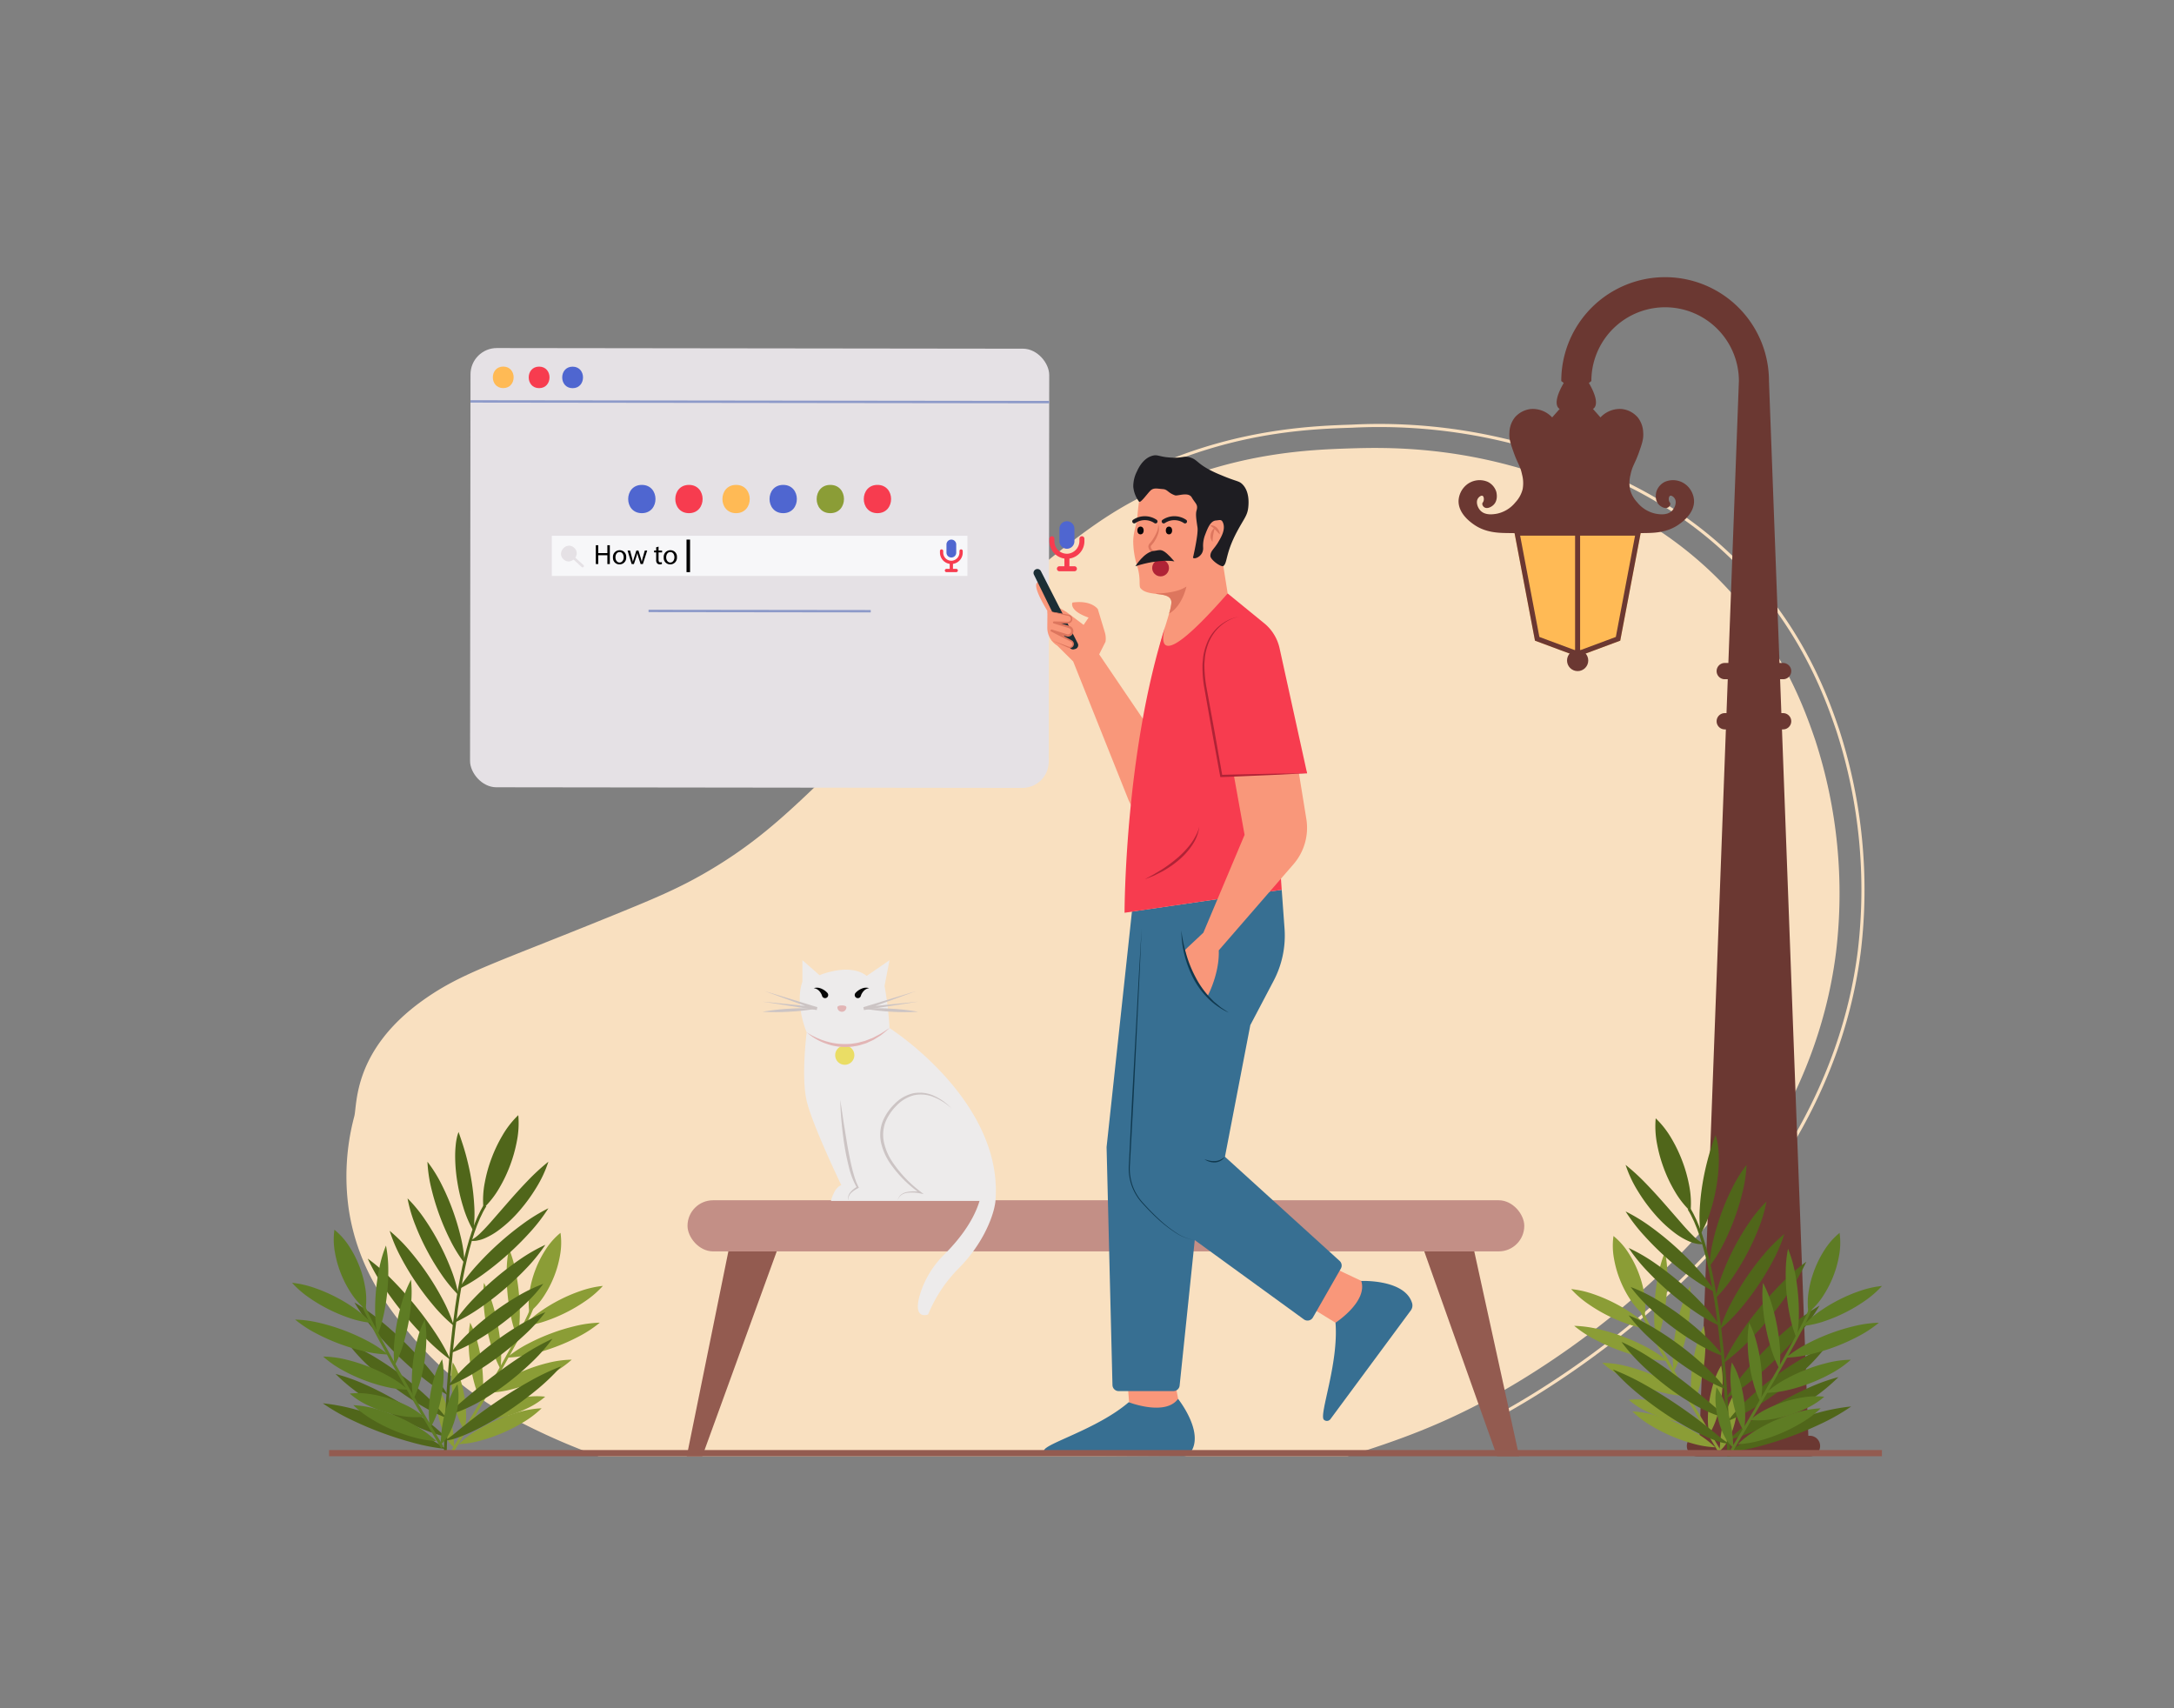 <svg id="Layer_1" data-name="Layer 1" xmlns="http://www.w3.org/2000/svg" viewBox="0 0 700 550"><rect x="0" y="0" width="700" height="550" fill="#808080" stroke="none"/><title>boy saying something to search</title><path d="M433.914,468.866c16.25-5.08,30.83-10.27,48.37-20.12,18.09-10.16,98.45-58.51,108.9-142.19a159.615,159.615,0,0,0-6.66-68.16c-3.23-9.47-9.93-28.49-26.84-47.3-20.7-23.04-44.32-31.97-58.17-37.02-29.14-10.63-53.58-10.07-65.22-9.69-12.56.41-34.73,1.33-59.93,12.34-16.44,7.18-26.66,15.37-41.72,27.61-23.86,19.41-27,27.49-68.74,67.57-11.46,11-20.88,19.67-35.26,28.21-9.97,5.92-18.03,9.23-32.9,15.27-36.55,14.85-46.957,17.857-58.917,26.217-23.26,16.27-21.753,34.013-22.753,37.833a75.127,75.127,0,0,0-1.77,29.97c3.05,20.07,13.86,33.19,20.57,41.13a113.098,113.098,0,0,0,32.9,26.44,210.247,210.247,0,0,0,26.96,11.89Z" fill="#f9e0c0"/><path d="M485.505,454.681l-.49-.872C508.915,440.382,587.712,390.045,598.192,306.072a166.239,166.239,0,0,0-6.914-70.771c-2.977-8.732-9.949-29.18-27.848-49.096-21.92-24.391-46.945-33.519-60.39-38.422a174.114,174.114,0,0,0-67.747-10.069c-12.425.404-35.551,1.157-62.243,12.812l-.4-.916c26.868-11.732,51.009-12.518,62.61-12.895a175.003,175.003,0,0,1,68.122,10.128c13.526,4.933,38.704,14.116,60.792,38.693,18.035,20.067,25.054,40.651,28.051,49.441a167.315,167.315,0,0,1,6.959,71.218C588.647,390.633,509.509,441.195,485.505,454.681Z" fill="#f9e0c0"/><rect x="221.371" y="386.446" width="269.428" height="16.458" rx="8.229" fill="#c38f86"/><polygon points="221.122 468.866 234.524 402.904 250.099 402.904 226.131 468.866 221.122 468.866" fill="#935b50"/><polygon points="474.695 402.904 489.147 468.866 482.024 468.866 458.59 402.904 474.695 402.904" fill="#935b50"/><path d="M146.191,467.355l-.783-.471c.221-.366,22.041-36.73,25.438-45.789l.855.32C168.274,430.553,147.09,465.856,146.191,467.355Z" fill="#8b9d36"/><path d="M163.878,402.027a39.225,39.225,0,0,1,2.109,7.069,66.09,66.09,0,0,1,1.078,7.168,64.774,64.774,0,0,1,.297,7.242,38.694,38.694,0,0,1-.745,7.341,38.729,38.729,0,0,1-2.114-7.069,64.878,64.878,0,0,1-1.073-7.168,66.089,66.089,0,0,1-.292-7.242A39.189,39.189,0,0,1,163.878,402.027Z" fill="#8b9d36"/><path d="M155.825,413.038a37.414,37.414,0,0,1,2.737,6.665,62.836,62.836,0,0,1,1.72,6.861,61.874,61.874,0,0,1,.949,7.009,37.004,37.004,0,0,1-.078,7.206,36.97,36.97,0,0,1-2.742-6.664,61.876,61.876,0,0,1-1.715-6.862,62.936,62.936,0,0,1-.944-7.01A37.448,37.448,0,0,1,155.825,413.038Z" fill="#8b9d36"/><path d="M151.387,425.857a31.746,31.746,0,0,1,2.33,6.195,52.737,52.737,0,0,1,1.304,6.342,51.853,51.853,0,0,1,.527,6.453A31.344,31.344,0,0,1,155.04,451.448a31.346,31.346,0,0,1-2.335-6.195,51.767,51.767,0,0,1-1.299-6.343,52.737,52.737,0,0,1-.522-6.453A31.715,31.715,0,0,1,151.387,425.857Z" fill="#8b9d36"/><path d="M145.8,438.653a24.303,24.303,0,0,1,2.362,5.272,39.603,39.603,0,0,1,1.341,5.449,38.87,38.87,0,0,1,.568,5.582,24.021,24.021,0,0,1-.462,5.76,24.003,24.003,0,0,1-2.367-5.272,38.937,38.937,0,0,1-1.337-5.45,39.669,39.669,0,0,1-.564-5.583A24.302,24.302,0,0,1,145.8,438.653Z" fill="#8b9d36"/><path d="M140.869,446.65a21.88,21.88,0,0,1,2.494,4.629,37.727,37.727,0,0,1,1.568,4.802,43.109,43.109,0,0,1,.947,4.925c.103.836.197,1.667.259,2.514a18.712,18.712,0,0,0,.276,2.575,5.054,5.054,0,0,1-.606-.383l-.492-.493a9.101,9.101,0,0,1-.861-1.077,17.247,17.247,0,0,1-1.324-2.304,25.652,25.652,0,0,1-1.737-4.858,28.751,28.751,0,0,1-.818-5.058A19.04,19.04,0,0,1,140.869,446.65Z" fill="#8b9d36"/><path d="M168.666,426.909a31.453,31.453,0,0,1,5.555-4.817,51.476,51.476,0,0,1,6.14-3.661,50.574,50.574,0,0,1,6.583-2.787,31.094,31.094,0,0,1,7.173-1.62,31.085,31.085,0,0,1-5.552,4.822,50.579,50.579,0,0,1-6.143,3.656,51.456,51.456,0,0,1-6.586,2.781A31.451,31.451,0,0,1,168.666,426.909Z" fill="#8b9d36"/><path d="M163.21,437.1a38.747,38.747,0,0,1,6.851-4.485,64.51,64.51,0,0,1,7.307-3.272,63.356,63.356,0,0,1,7.652-2.355,38.305,38.305,0,0,1,8.111-1.131,38.312,38.312,0,0,1-6.849,4.491,63.368,63.368,0,0,1-7.309,3.267,64.495,64.495,0,0,1-7.654,2.349A38.746,38.746,0,0,1,163.21,437.1Z" fill="#8b9d36"/><path d="M156.787,448.429a33.042,33.042,0,0,1,6.176-4.33,54.301,54.301,0,0,1,6.647-3.124,53.337,53.337,0,0,1,7.003-2.21,32.66,32.66,0,0,1,7.479-.992,32.671,32.671,0,0,1-6.174,4.336,53.345,53.345,0,0,1-6.649,3.118,54.307,54.307,0,0,1-7.006,2.205A33.04,33.04,0,0,1,156.787,448.429Z" fill="#8b9d36"/><path d="M151.711,457.148a24.771,24.771,0,0,1,5.424-3.573,39.561,39.561,0,0,1,5.811-2.337,38.851,38.851,0,0,1,6.105-1.401,24.508,24.508,0,0,1,6.495-.153,24.506,24.506,0,0,1-5.422,3.579,38.848,38.848,0,0,1-5.813,2.331,39.541,39.541,0,0,1-6.106,1.395A24.784,24.784,0,0,1,151.711,457.148Z" fill="#8b9d36"/><path d="M147.704,464.972a32.58,32.58,0,0,1,5.962-4.53,53.47,53.47,0,0,1,6.477-3.342,52.54,52.54,0,0,1,6.866-2.442,32.215,32.215,0,0,1,7.386-1.242,32.203,32.203,0,0,1-5.96,4.536,52.522,52.522,0,0,1-6.48,3.336,53.462,53.462,0,0,1-6.869,2.436A32.579,32.579,0,0,1,147.704,464.972Z" fill="#8b9d36"/><path d="M170.439,422.57a22.932,22.932,0,0,1,.178-7.322,34.502,34.502,0,0,1,1.866-6.661,33.936,33.936,0,0,1,3.144-6.161,22.703,22.703,0,0,1,4.849-5.493,22.689,22.689,0,0,1-.169,7.326,33.967,33.967,0,0,1-1.874,6.658,34.507,34.507,0,0,1-3.153,6.158A22.936,22.936,0,0,1,170.439,422.57Z" fill="#8b9d36"/><path d="M143.838,467.847l-.912-.016c.04-2.494,1.123-61.314,12.89-79.944l.771.488C144.957,406.79,143.847,467.239,143.838,467.847Z" fill="#50661a"/><path d="M152.42,396.29a41.841,41.841,0,0,0,.274-8.234,74.024,74.024,0,0,0-.89-7.987c-.426-2.634-1.006-5.242-1.688-7.828-.681-2.603-1.542-5.108-2.461-7.775a11.409,11.409,0,0,0-.589,2.047,18.244,18.244,0,0,0-.322,2.08,35.252,35.252,0,0,0-.185,4.129,53.017,53.017,0,0,0,.743,8.093,58.817,58.817,0,0,0,1.872,7.88A37.049,37.049,0,0,0,152.42,396.29Z" fill="#50661a"/><path d="M166.883,359.042a29.584,29.584,0,0,0-5.151,6.618,46.509,46.509,0,0,0-3.452,7.253A45.702,45.702,0,0,0,156.114,380.648a29.265,29.265,0,0,0-.452,8.376,29.264,29.264,0,0,0,5.159-6.615,45.66,45.66,0,0,0,3.444-7.256,46.508,46.508,0,0,0,2.159-7.738A29.569,29.569,0,0,0,166.883,359.042Z" fill="#50661a"/><path d="M176.58,374.033a68.151,68.151,0,0,0-6.783,6.25c-2.096,2.173-4.097,4.395-6.054,6.628l-5.815,6.673c-.975,1.093-1.961,2.17-3.003,3.189a13.711,13.711,0,0,1-3.548,2.68,6.159,6.159,0,0,0,2.428-.062,11.369,11.369,0,0,0,2.34-.736,22.595,22.595,0,0,0,4.167-2.389,40.898,40.898,0,0,0,6.864-6.35,54.187,54.187,0,0,0,5.455-7.452A38.782,38.782,0,0,0,176.58,374.033Z" fill="#50661a"/><path d="M176.58,389.024a56.134,56.134,0,0,0-8.432,5.186,95.523,95.523,0,0,0-7.565,6.149,93.91,93.91,0,0,0-6.909,6.877,55.503,55.503,0,0,0-6.034,7.849,55.482,55.482,0,0,0,8.436-5.181,93.838,93.838,0,0,0,7.561-6.153,95.517,95.517,0,0,0,6.905-6.882A56.128,56.128,0,0,0,176.58,389.024Z" fill="#50661a"/><path d="M175.594,400.786a55.507,55.507,0,0,0-8.519,4.926,94.403,94.403,0,0,0-7.678,5.911,92.778,92.778,0,0,0-7.041,6.657,54.884,54.884,0,0,0-6.191,7.651,54.858,54.858,0,0,0,8.523-4.922,92.718,92.718,0,0,0,7.673-5.916,94.397,94.397,0,0,0,7.037-6.661A55.481,55.481,0,0,0,175.594,400.786Z" fill="#50661a"/><path d="M174.936,413.359a51.605,51.605,0,0,0-8.533,4.139,87.392,87.392,0,0,0-7.758,5.177,85.935,85.935,0,0,0-7.171,5.963,50.994,50.994,0,0,0-6.389,7.011,51.042,51.042,0,0,0,8.537-4.135,85.934,85.934,0,0,0,7.755-5.182,87.451,87.451,0,0,0,7.167-5.968A51.605,51.605,0,0,0,174.936,413.359Z" fill="#50661a"/><path d="M175.594,422.48a57.413,57.413,0,0,0-8.928,4.533,97.797,97.797,0,0,0-8.145,5.565,96.08,96.08,0,0,0-7.552,6.346,56.74,56.74,0,0,0-6.761,7.387,56.744,56.744,0,0,0,8.932-4.528,96.079,96.079,0,0,0,8.141-5.57,97.784,97.784,0,0,0,7.548-6.351A57.411,57.411,0,0,0,175.594,422.48Z" fill="#50661a"/><path d="M177.894,431.026a74.845,74.845,0,0,0-9.332,5.179c-2.963,1.897-5.83,3.902-8.624,5.995-2.803,2.081-5.528,4.25-8.205,6.491-2.705,2.222-5.26,4.537-8.058,6.829a22.564,22.564,0,0,0,5.225-1.525,51.104,51.104,0,0,0,4.852-2.336,79.642,79.642,0,0,0,8.917-5.803,91.945,91.945,0,0,0,8.101-6.836A58.237,58.237,0,0,0,177.894,431.026Z" fill="#50661a"/><path d="M180.688,439.901a76.974,76.974,0,0,0-10.134,4.816c-3.236,1.803-6.377,3.739-9.446,5.776q-4.604,3.055-8.985,6.426-2.19,1.69-4.338,3.44a38.659,38.659,0,0,1-4.404,3.372,8.506,8.506,0,0,0,2.847-.489c.917-.272,1.808-.602,2.689-.946,1.757-.697,3.455-1.495,5.12-2.341a97.16,97.16,0,0,0,9.599-5.663,109.73,109.73,0,0,0,8.935-6.621A67.913,67.913,0,0,0,180.688,439.901Z" fill="#50661a"/><path d="M149.588,406.731a45.424,45.424,0,0,0-1.31-8.789,76.325,76.325,0,0,0-2.526-8.344,75.128,75.128,0,0,0-3.447-8.007,44.935,44.935,0,0,0-4.675-7.558,44.939,44.939,0,0,0,1.304,8.791,75.128,75.128,0,0,0,2.532,8.342,76.432,76.432,0,0,0,3.453,8.005A45.423,45.423,0,0,0,149.588,406.731Z" fill="#50661a"/><path d="M147.639,416.993a46.414,46.414,0,0,0-2.522-8.624,78.161,78.161,0,0,0-3.668-8.021,76.861,76.861,0,0,0-4.536-7.564,45.92,45.92,0,0,0-5.693-6.954A45.921,45.921,0,0,0,133.737,394.458a76.952,76.952,0,0,0,3.674,8.018,78.256,78.256,0,0,0,4.541,7.561A46.474,46.474,0,0,0,147.639,416.993Z" fill="#50661a"/><path d="M146.165,426.917a50.84,50.84,0,0,0-3.692-8.658,86.153,86.153,0,0,0-4.765-7.933,84.643,84.643,0,0,0-5.578-7.384,50.272,50.272,0,0,0-6.661-6.652,50.268,50.268,0,0,0,3.687,8.662,84.543,84.543,0,0,0,4.771,7.93,86.063,86.063,0,0,0,5.583,7.381A50.844,50.844,0,0,0,146.165,426.917Z" fill="#50661a"/><path d="M145.085,437.866a65.557,65.557,0,0,0-5.286-9.293q-2.947-4.398-6.289-8.473-3.331-4.084-7.048-7.852a64.541,64.541,0,0,0-8.06-7.025,64.535,64.535,0,0,0,5.281,9.297q2.947,4.398,6.294,8.469,3.339,4.078,7.053,7.848A65.479,65.479,0,0,0,145.085,437.866Z" fill="#50661a"/><path d="M144.208,449.22a66.206,66.206,0,0,0-6.26-8.735q-3.406-4.089-7.173-7.816-3.756-3.737-7.863-7.12a65.205,65.205,0,0,0-8.784-6.192,65.208,65.208,0,0,0,6.255,8.739q3.406,4.089,7.177,7.811,3.763,3.73,7.867,7.116A66.181,66.181,0,0,0,144.208,449.22Z" fill="#50661a"/><path d="M143.674,456.5a57.699,57.699,0,0,0-6.801-7.384,98.304,98.304,0,0,0-7.582-6.351,96.562,96.562,0,0,0-8.173-5.569,57.037,57.037,0,0,0-8.962-4.526,57.052,57.052,0,0,0,6.797,7.389,96.64,96.64,0,0,0,7.586,6.346,98.375,98.375,0,0,0,8.177,5.564A57.711,57.711,0,0,0,143.674,456.5Z" fill="#50661a"/><path d="M143.382,462.581a61.078,61.078,0,0,0-7.945-6.606q-4.168-2.963-8.589-5.482-4.414-2.532-9.076-4.631a60.364,60.364,0,0,0-9.725-3.496,60.37,60.37,0,0,0,7.943,6.612q4.168,2.962,8.591,5.476,4.419,2.523,9.079,4.626A61.089,61.089,0,0,0,143.382,462.581Z" fill="#50661a"/><path d="M143.609,466.525a65.965,65.965,0,0,0-9.296-5.354c-3.189-1.54-6.441-2.912-9.746-4.14q-4.957-1.844-10.087-3.221a65.003,65.003,0,0,0-10.542-1.994,65.005,65.005,0,0,0,9.294,5.36q4.785,2.309,9.748,4.134c3.307,1.223,6.667,2.303,10.089,3.215A65.954,65.954,0,0,0,143.609,466.525Z" fill="#50661a"/><path d="M142.011,466.211c-.899-1.499-22.083-36.801-25.51-45.939l.855-.32c3.396,9.06,25.217,45.423,25.438,45.789Z" fill="#5e7c24"/><path d="M124.278,401.027a39.224,39.224,0,0,0-2.109,7.069,66.09,66.09,0,0,0-1.078,7.168,64.774,64.774,0,0,0-.297,7.242,38.694,38.694,0,0,0,.745,7.341,38.728,38.728,0,0,0,2.114-7.069,64.881,64.881,0,0,0,1.073-7.168,66.089,66.089,0,0,0,.292-7.242A39.189,39.189,0,0,0,124.278,401.027Z" fill="#5e7c24"/><path d="M132.332,412.038a37.414,37.414,0,0,0-2.737,6.665,62.834,62.834,0,0,0-1.72,6.861,61.876,61.876,0,0,0-.949,7.009,37.004,37.004,0,0,0,.078,7.206,36.97,36.97,0,0,0,2.742-6.664A61.876,61.876,0,0,0,131.461,426.253a62.938,62.938,0,0,0,.944-7.01A37.449,37.449,0,0,0,132.332,412.038Z" fill="#5e7c24"/><path d="M136.769,424.857a31.746,31.746,0,0,0-2.33,6.195,52.737,52.737,0,0,0-1.304,6.342,51.851,51.851,0,0,0-.527,6.453,31.344,31.344,0,0,0,.508,6.601,31.346,31.346,0,0,0,2.335-6.195,51.767,51.767,0,0,0,1.299-6.343,52.739,52.739,0,0,0,.522-6.453A31.715,31.715,0,0,0,136.769,424.857Z" fill="#5e7c24"/><path d="M142.357,437.653a24.303,24.303,0,0,0-2.362,5.272,39.606,39.606,0,0,0-1.341,5.449,38.87,38.87,0,0,0-.568,5.582,24.02,24.02,0,0,0,.462,5.76,24.002,24.002,0,0,0,2.367-5.272,38.936,38.936,0,0,0,1.337-5.45,39.669,39.669,0,0,0,.564-5.583A24.303,24.303,0,0,0,142.357,437.653Z" fill="#5e7c24"/><path d="M147.287,445.65a21.88,21.88,0,0,0-2.494,4.629,37.727,37.727,0,0,0-1.568,4.802,43.111,43.111,0,0,0-.947,4.925c-.103.836-.197,1.667-.259,2.514a18.712,18.712,0,0,1-.276,2.575,5.054,5.054,0,0,0,.606-.383l.492-.493a9.101,9.101,0,0,0,.861-1.077,17.247,17.247,0,0,0,1.324-2.304,25.653,25.653,0,0,0,1.737-4.858,28.753,28.753,0,0,0,.818-5.058A19.041,19.041,0,0,0,147.287,445.65Z" fill="#5e7c24"/><path d="M119.49,425.909a31.453,31.453,0,0,0-5.555-4.817,51.476,51.476,0,0,0-6.14-3.661,50.574,50.574,0,0,0-6.583-2.787,31.094,31.094,0,0,0-7.173-1.62,31.085,31.085,0,0,0,5.552,4.822,50.579,50.579,0,0,0,6.143,3.656,51.456,51.456,0,0,0,6.586,2.781A31.451,31.451,0,0,0,119.49,425.909Z" fill="#5e7c24"/><path d="M124.946,436.1a38.746,38.746,0,0,0-6.851-4.485,64.51,64.51,0,0,0-7.307-3.272,63.356,63.356,0,0,0-7.652-2.355,38.305,38.305,0,0,0-8.111-1.131,38.312,38.312,0,0,0,6.849,4.491,63.367,63.367,0,0,0,7.309,3.267,64.495,64.495,0,0,0,7.654,2.349A38.746,38.746,0,0,0,124.946,436.1Z" fill="#5e7c24"/><path d="M131.369,447.429a33.042,33.042,0,0,0-6.176-4.33,54.3,54.3,0,0,0-6.647-3.124,53.336,53.336,0,0,0-7.003-2.21,32.66,32.66,0,0,0-7.479-.992,32.671,32.671,0,0,0,6.174,4.336,53.346,53.346,0,0,0,6.649,3.118,54.308,54.308,0,0,0,7.006,2.205A33.04,33.04,0,0,0,131.369,447.429Z" fill="#5e7c24"/><path d="M136.445,456.148a24.771,24.771,0,0,0-5.424-3.573,39.56,39.56,0,0,0-5.811-2.337,38.851,38.851,0,0,0-6.105-1.401,24.508,24.508,0,0,0-6.495-.153,24.506,24.506,0,0,0,5.422,3.579,38.848,38.848,0,0,0,5.813,2.331,39.541,39.541,0,0,0,6.106,1.395A24.784,24.784,0,0,0,136.445,456.148Z" fill="#5e7c24"/><path d="M140.452,463.972a32.581,32.581,0,0,0-5.962-4.53,53.471,53.471,0,0,0-6.477-3.342,52.541,52.541,0,0,0-6.867-2.442,32.215,32.215,0,0,0-7.386-1.242,32.202,32.202,0,0,0,5.96,4.536,52.521,52.521,0,0,0,6.48,3.336,53.462,53.462,0,0,0,6.869,2.436A32.579,32.579,0,0,0,140.452,463.972Z" fill="#5e7c24"/><path d="M117.717,421.57a22.931,22.931,0,0,0-.178-7.322,34.503,34.503,0,0,0-1.866-6.661,33.936,33.936,0,0,0-3.144-6.161,22.703,22.703,0,0,0-4.849-5.493,22.689,22.689,0,0,0,.169,7.326,33.967,33.967,0,0,0,1.874,6.658,34.508,34.508,0,0,0,3.153,6.158A22.936,22.936,0,0,0,117.717,421.57Z" fill="#5e7c24"/><path d="M258.362,316.051v-6.899l5.52,4.83s9.659-4.14,15.179.23l7.359-5.06-1.61,8.279a109.504,109.504,0,0,1,1.61,13.569s36.222,23.027,34.152,54.995c0,0,.048,4.356-3.946,11.765a47.392,47.392,0,0,1-7.971,10.641,45.573,45.573,0,0,0-9.817,14.822s-5.499,2.139-2.305-7.403a30.654,30.654,0,0,1,7.578-11.983c3.739-3.706,9.13-9.994,11.286-17.181H267.561s1.006-4.348,3.337-5.065c0,0-9.317-19.313-11.156-27.133s0-22.078,0-22.078S255.832,323.41,258.362,316.051Z" fill="#edebeb"/><path d="M275.576,319.569a5.094,5.094,0,0,1,.979-.804,5.358,5.358,0,0,1,1.072-.537,3.436,3.436,0,0,1,2.24-.077,2.948,2.948,0,0,0-1.742.896,4.176,4.176,0,0,0-.566.747,3.286,3.286,0,0,0-.358.792,1.009,1.009,0,1,1-1.726-.907Z" fill="#070707"/><path d="M264.68,320.585a3.284,3.284,0,0,0-.358-.792,4.175,4.175,0,0,0-.566-.747,2.948,2.948,0,0,0-1.742-.896,3.436,3.436,0,0,1,2.24.077,5.362,5.362,0,0,1,1.072.537,5.091,5.091,0,0,1,.979.804l.098.105a1.009,1.009,0,1,1-1.478,1.375A1.021,1.021,0,0,1,264.68,320.585Z" fill="#070707"/><path d="M272.528,324.308a1.448,1.448,0,0,1-2.897,0C269.631,323.508,272.528,323.508,272.528,324.308Z" fill="#e2b5b5"/><polygon points="294.929 319.106 278.28 325.187 278.067 324.257 295.619 322.49 278.188 325.208 277.975 324.278 294.929 319.106" fill="#ccc4c4"/><path d="M295.619,325.757a71.209,71.209,0,0,1-8.774-.034,70.38,70.38,0,0,1-8.718-.99,70.357,70.357,0,0,1,8.774.034A71.189,71.189,0,0,1,295.619,325.757Z" fill="#ccc4c4"/><polygon points="246.237 319.106 263.19 324.278 262.977 325.208 245.547 322.49 263.099 324.257 262.886 325.187 246.237 319.106" fill="#ccc4c4"/><path d="M245.547,325.757a71.189,71.189,0,0,1,8.718-.99,70.356,70.356,0,0,1,8.774-.034,70.378,70.378,0,0,1-8.718.99A71.209,71.209,0,0,1,245.547,325.757Z" fill="#ccc4c4"/><circle cx="272.003" cy="339.74" r="3.094" fill="#eadd65"/><path d="M270.551,354.113l1.068,7.147,1.157,7.115c.412,2.364.865,4.719,1.408,7.047l.427,1.74.5,1.715c.166.572.388,1.118.58,1.681.206.555.491,1.064.734,1.604l.126.28-.243.118a8.189,8.189,0,0,0-2.284,1.564,2.819,2.819,0,0,0-.725,1.158,2.12,2.12,0,0,0,.071,1.374,2.111,2.111,0,0,1-.247-1.417,3.064,3.064,0,0,1,.656-1.327,7.338,7.338,0,0,1,2.287-1.856l-.118.398a25.235,25.235,0,0,1-2.642-6.812q-.89-3.528-1.444-7.114-.561-3.581-.883-7.189C270.748,358.936,270.595,356.526,270.551,354.113Z" fill="#ccc4c4"/><path d="M306.428,356.93a18.358,18.358,0,0,0-5.67-3.659,10.782,10.782,0,0,0-6.522-.628,11.867,11.867,0,0,0-5.591,3.367,15.863,15.863,0,0,0-3.633,5.492,11.763,11.763,0,0,0-.353,6.466,18.417,18.417,0,0,0,2.642,6.08,40.633,40.633,0,0,0,9.266,9.757l.867.663-1.061-.212a12.389,12.389,0,0,0-4.277-.198,4.147,4.147,0,0,0-1.967.775,2.84,2.84,0,0,0-1.046,1.823,2.904,2.904,0,0,1,.945-1.944,4.358,4.358,0,0,1,2.015-.925,12.244,12.244,0,0,1,4.431-.021l-.194.451a38.01,38.01,0,0,1-9.698-9.701,19.299,19.299,0,0,1-2.834-6.347,12.095,12.095,0,0,1,.409-6.977,16.711,16.711,0,0,1,3.898-5.772,12.003,12.003,0,0,1,6.039-3.423,11.005,11.005,0,0,1,6.823.899A17.476,17.476,0,0,1,306.428,356.93Z" fill="#ccc4c4"/><path d="M259.742,332.379a21.36,21.36,0,0,0,3.169,1.723c.541.256,1.102.464,1.651.694.569.18,1.129.385,1.701.544a20.334,20.334,0,0,0,7.014.77,11.08,11.08,0,0,0,1.755-.187,10.596,10.596,0,0,0,1.736-.333l1.717-.45,1.66-.642.836-.318c.269-.127.528-.275.793-.412l1.588-.837c1.047-.585,2.01-1.31,3.058-1.932-.911.791-1.829,1.599-2.806,2.328l-1.553.973c-.261.16-.517.331-.784.481l-.834.39c-.557.26-1.114.525-1.683.761l-1.772.537a10.308,10.308,0,0,1-1.813.378,11.672,11.672,0,0,1-1.842.218,18.075,18.075,0,0,1-7.292-1.027A18.484,18.484,0,0,1,259.742,332.379Z" fill="#e2b5b5"/><rect x="151.425" y="112.162" width="186.337" height="141.417" rx="8.473" transform="translate(0.222 -0.297) rotate(0.07)" fill="#e5e1e5"/><polygon points="337.827 129.852 151.491 129.626 151.491 128.855 337.827 129.082 337.827 129.852" fill="#8d9ac9"/><path d="M162.037,124.956c4.461,0,4.468-6.932,0-6.932-4.461,0-4.468,6.932,0,6.932Z" fill="#ffba55"/><path d="M173.59,124.97c4.461,0,4.468-6.932,0-6.932-4.461,0-4.468,6.932,0,6.932Z" fill="#f73c4f"/><path d="M184.374,124.983c4.461,0,4.468-6.932,0-6.932-4.461,0-4.468,6.932,0,6.932Z" fill="#4f66d0"/><polygon points="280.365 197.175 208.825 197.088 208.825 196.317 280.365 196.404 280.365 197.175" fill="#8d9ac9"/><rect x="177.686" y="172.506" width="133.817" height="12.927" fill="#f7f7f9"/><path d="M206.663,165.223c5.858,0,5.867-9.104,0-9.104-5.858,0-5.867,9.104,0,9.104Z" fill="#4f66d0"/><path d="M221.835,165.223c5.858,0,5.867-9.104,0-9.104-5.858,0-5.867,9.104,0,9.104Z" fill="#f73c4f"/><path d="M237.008,165.223c5.858,0,5.867-9.104,0-9.104-5.858,0-5.867,9.104,0,9.104Z" fill="#ffba55"/><path d="M252.181,165.223c5.858,0,5.867-9.104,0-9.104-5.858,0-5.867,9.104,0,9.104Z" fill="#4f66d0"/><path d="M267.353,165.223c5.858,0,5.867-9.104,0-9.104-5.858,0-5.867,9.104,0,9.104Z" fill="#8b9d36"/><path d="M282.526,165.223c5.858,0,5.867-9.104,0-9.104-5.858,0-5.867,9.104,0,9.104Z" fill="#f73c4f"/><path d="M306.321,179.495a1.572,1.572,0,0,0,1.572-1.572v-2.62a1.571,1.571,0,1,0-3.142,0v2.62a1.57,1.57,0,0,0,1.57,1.572Zm0,0" fill="#4f66d0"/><path d="M308.941,177.395v.409a2.7,2.7,0,0,1-2.357,2.725,2.623,2.623,0,0,1-2.883-2.607v-.527a.52.52,0,0,0-.52-.52h-.006a.52.52,0,0,0-.52.52v.527a3.67,3.67,0,0,0,3.142,3.625v1.611h-1.047a.525.525,0,0,0,0,1.05h3.142a.525.525,0,0,0,0-1.05h-1.047v-1.611a3.668,3.668,0,0,0,3.142-3.625v-.527a.52.52,0,0,0-.52-.52h-.004A.52.52,0,0,0,308.941,177.395Zm0-.52" fill="#f73c4f"/><path d="M192.627,175.543v2.539h2.935V175.543h.792v6.068h-.792v-2.845h-2.935v2.845h-.783V175.543Z"/><path d="M201.628,179.396a2.13,2.13,0,0,1-2.17,2.314,2.072,2.072,0,0,1-2.089-2.242,2.128,2.128,0,0,1,2.161-2.314A2.064,2.064,0,0,1,201.628,179.396Zm-3.457.045c0,.954.549,1.674,1.323,1.674.756,0,1.323-.711,1.323-1.692,0-.738-.369-1.675-1.306-1.675C198.576,177.749,198.171,178.613,198.171,179.441Z"/><path d="M202.879,177.253l.576,2.215c.126.486.243.936.324,1.386h.026c.1-.441.243-.909.388-1.377l.711-2.224h.666l.675,2.179c.162.522.288.981.388,1.422h.027a12.825,12.825,0,0,1,.333-1.413l.621-2.188h.783l-1.404,4.357h-.721l-.666-2.08a14.565,14.565,0,0,1-.388-1.432h-.018A12.87,12.87,0,0,1,204.805,179.54l-.702,2.071h-.72l-1.314-4.357Z"/><path d="M212.05,176.002v1.251h1.135v.604h-1.135v2.35c0,.54.153.846.595.846a1.749,1.749,0,0,0,.459-.054l.036.594a1.943,1.943,0,0,1-.702.108,1.097,1.097,0,0,1-.855-.333,1.611,1.611,0,0,1-.307-1.134v-2.376h-.675v-.604h.675v-1.044Z"/><path d="M217.963,179.396a2.13,2.13,0,0,1-2.17,2.314,2.072,2.072,0,0,1-2.089-2.242,2.128,2.128,0,0,1,2.161-2.314A2.064,2.064,0,0,1,217.963,179.396Zm-3.457.045c0,.954.549,1.674,1.323,1.674.756,0,1.323-.711,1.323-1.692,0-.738-.369-1.675-1.306-1.675C214.911,177.749,214.506,178.613,214.506,179.441Z"/><rect x="221.051" y="173.73" width="1.139" height="10.479"/><path d="M181.459,180.111c2.419,2.196,5.835-1.559,3.413-3.759-2.419-2.196-5.835,1.559-3.413,3.759Z" fill="#e5e1e5"/><path d="M187.593,182.675a.422.422,0,0,1-.284-.109l-2.612-2.372a.423.423,0,0,1,.568-.627l2.612,2.372a.423.423,0,0,1-.284.736Z" fill="#e5e1e5"/><path d="M369.473,233.62,353.92,210.68l2.045-4.07a7.074,7.074,0,0,0-.23-3.061l-2.242-7.413s-1.992-3.011-8.184-2.131c0,0-1.287,2.541,5.202,4.845l-1.601,2.348-5.506-4.155-3.877-2.253s-2.668-6.432-3.555-6.987c0,0-6.061-3.269,1.288,8.916l-.043,5.319a6.804,6.804,0,0,0,3.191,5.82l5.142,5.102,17.861,44.714c1.901,3.95,4.068,7.615,8.451,7.615Z" fill="#f9977a"/><path d="M345.865,209.048l.393-.114a1.258,1.258,0,0,0,.77-1.78L335.158,183.887a1.258,1.258,0,0,0-1.718-.536h0a1.258,1.258,0,0,0-.533,1.662l11.478,23.38A1.258,1.258,0,0,0,345.865,209.048Z" fill="#1b2e35"/><path d="M338.544,206.125l5.502,2.256a1.091,1.091,0,0,0,1.339-.43h0a1.091,1.091,0,0,0-.413-1.543l-6.371-3.386,4.845,1.518a1.388,1.388,0,0,0,1.746-.929h0a1.388,1.388,0,0,0-.929-1.724l-4.902-1.482,4.479.069a1.189,1.189,0,0,0,1.204-1.111h0a1.189,1.189,0,0,0-.947-1.241l-6.834-1.402" fill="#f9977a"/><path d="M345.766,207.184a1.337,1.337,0,0,0-.682-.997l-.901-.5-1.802-.999-.472-.256.061.02.868.277.434.139a1.864,1.864,0,0,0,.546.102,1.749,1.749,0,0,0,.942-3.253,4.511,4.511,0,0,0-.938-.335l-.873-.258-1.298-.384c.482.001.964.008,1.447.005.331-.01.581.019.979-.023a1.447,1.447,0,0,0,.941-.587,1.428,1.428,0,0,0-.333-1.986,1.404,1.404,0,0,0-.501-.222l-.466-.089-.92-.169-1.844-.322-3.69-.63,3.64.874,1.822.43.912.208a1.897,1.897,0,0,1,.792.269.96.96,0,0,1,.185,1.34.929.929,0,0,1-.618.356c-.222.018-.599-.013-.89-.017q-1.87-.07-3.74-.102a.331.331,0,0,0-.32.233.328.328,0,0,0,.22.408l3.481,1.075.87.269a4.266,4.266,0,0,1,.773.274,1.026,1.026,0,0,1,.448,1.164,1.038,1.038,0,0,1-1.001.735,1.108,1.108,0,0,1-.346-.063l-.435-.134-.871-.267-3.483-1.069a.341.341,0,0,0-.401.164.336.336,0,0,0,.143.453l3.654,1.904,1.836.934.918.467a.858.858,0,0,1,.461.625.884.884,0,0,1-1.009,1.007c-.578-.176-1.268-.466-1.896-.693l-3.863-1.438,3.761,1.688c.649.272,1.207.574,1.932.821A1.308,1.308,0,0,0,345.766,207.184Z" fill="#dd765e"/><path d="M429.938,408.441l17.808,8.413s-2.619,11.055-16.38,9.855l-9.817-6.049Z" fill="#f9977a"/><path d="M438.3,412.427s14.027-.615,16.372,7.124a2.703,2.703,0,0,1-.426,2.383l-25.865,34.98a1.418,1.418,0,0,1-2.104.192c-1.672-1.532,4.788-17.963,3.738-31.23C430.014,425.876,440.465,419.083,438.3,412.427Z" fill="#376f92"/><path d="M377.599,441.28l3.717,19.341s-10.47,4.41-17.622-7.407l-.911-11.495Z" fill="#f9977a"/><path d="M379.316,450.383s8.775,10.961,3.911,17.421a2.703,2.703,0,0,1-2.176,1.062l-43.503-.236a1.418,1.418,0,0,1-1.397-1.585c.25-2.254,17.199-6.9,27.289-15.578C363.441,451.467,375.221,456.059,379.316,450.383Z" fill="#376f92"/><path d="M385.638,150.469a19.433,19.433,0,0,0-9.077.778c-1.369.485-6.377,2.261-8.818,7.002-.927,1.801-1.137,3.967-1.556,8.299-.262,2.706-1.304,4.644-1.303,7.944a27.883,27.883,0,0,0,1.303,7.876c1.214,3.99.432,6.256,1.037,7.002,2.439,3.006,9.843.647,9.955,4.57.069,2.422-4.019,12.877-3.935,15.714.194,6.611,11.235-.308,17.84-10.169.3-.448,4.815-3.091,4.343-7.374-.252-2.288-2.195-13.025-2.009-14.411.675-5.007,3.198-5.618,5.187-11.67a9.415,9.415,0,0,0-1.556-9.077A19.231,19.231,0,0,0,385.638,150.469Z" fill="#f9977a"/><ellipse cx="367.229" cy="170.795" rx="1.017" ry="1.264" fill="#0a0709"/><ellipse cx="376.396" cy="170.795" rx="1.017" ry="1.264" fill="#0a0709"/><path d="M372.064,168.532a.638.638,0,0,1-.349-.104,5.431,5.431,0,0,0-6.137-.024.642.642,0,0,1-.772-1.025,6.812,6.812,0,0,1,7.608-.026.642.642,0,0,1-.351,1.18Z" fill="#1e1d22"/><path d="M381.565,168.532a.638.638,0,0,1-.349-.104,5.486,5.486,0,0,0-6.137-.027.641.641,0,0,1-.773-1.023,6.813,6.813,0,0,1,7.609-.026.642.642,0,0,1-.351,1.18Z" fill="#1e1d22"/><path d="M372.938,168.792a4.793,4.793,0,0,1-.117,3.255,10.457,10.457,0,0,1-1.553,2.902l-.531.604a.663.663,0,0,0-.213.468,1.65,1.65,0,0,0,.59,1.108,4.08,4.08,0,0,0,2.86.773,3.575,3.575,0,0,1-3.261-.284,2.193,2.193,0,0,1-.956-1.588,1.425,1.425,0,0,1,.371-.98l.512-.61a14.82,14.82,0,0,0,1.605-2.646A6.141,6.141,0,0,0,372.938,168.792Z" fill="#dd765e"/><path d="M389.597,169.22a1.804,1.804,0,0,1,1.204.061,2.954,2.954,0,0,1,1.018.659,3.455,3.455,0,0,1,.683.973,2.975,2.975,0,0,1,.283,1.146,9.418,9.418,0,0,1-.809-.794c-.256-.251-.474-.519-.726-.748a9.36,9.36,0,0,0-.751-.683A6.201,6.201,0,0,0,389.597,169.22Z" fill="#dd765e"/><path d="M390.423,174.493a3.057,3.057,0,0,1-.585-2.448,3.3,3.3,0,0,1,.453-1.215,2.698,2.698,0,0,1,.9-.911,20.439,20.439,0,0,0-.553,2.257A19.653,19.653,0,0,0,390.423,174.493Z" fill="#dd765e"/><path d="M387.394,176.332a9.902,9.902,0,0,1,.662-4.21c.726-1.85,1.616-4.371,3.425-4.538,1.333-.124,1.869-.476,2.349.811.793,2.129-.585,4.477-1.545,6.113-1.374,2.34-2.541,2.851-2.562,4.471-.016,1.235,3.51,3.742,4.178,3.26,1.362-.983.616-3.93,4.334-10.944,2.348-4.429,3.427-5.259,3.699-8.024.096-.982.496-5.045-1.95-7.409-1.134-1.096-1.78-.762-6.712-2.851a40.685,40.685,0,0,1-4.011-1.849c-3.929-2.146-3.842-3.25-6.141-3.904-2.077-.59-2.2.296-6.166.062-3.824-.226-4.163-1.078-5.931-.574-3.069.875-4.543,4.153-4.939,5.034a10.563,10.563,0,0,0-1.184,4.937,9.529,9.529,0,0,0,1.865,4.804c.499.508,2.52-2.42,3.622-3.521,1.08-1.079,2.308-.637,3.98-.533,1.631.101,1.541,1.117,3.953,2.009.859.318,4.303-1.225,5.414.681,1.184,2.031,2.105,2.277,1.549,4.166-.347,1.18-.132,2.631.297,5.531.308,2.082-1.376,9.352-1.376,9.352C383.58,180.479,387.585,179.534,387.394,176.332Z" fill="#1e1d22"/><path d="M364.472,293.492l-8.167,75.836,1.896,76.608a2,2,0,0,0,1.999,1.951H377.837a2,2,0,0,0,1.989-1.793l4.869-46.82,35.141,25.523a2,2,0,0,0,2.912-.626l8.986-15.726a2,2,0,0,0-.392-2.473l-36.924-33.533,8.167-42.391,7.503-14.256a31.264,31.264,0,0,0,3.516-16.829l-.907-12.473Z" fill="#376f92"/><path d="M367.584,298.936l-.601,13.808-.672,13.805-1.349,27.609-.75,13.801-.376,6.9a16.533,16.533,0,0,0,.816,6.75,16.324,16.324,0,0,0,3.532,5.814c1.536,1.712,3.137,3.367,4.825,4.928a40.628,40.628,0,0,0,5.368,4.317,14.905,14.905,0,0,0,6.32,2.605,14.96,14.96,0,0,1-6.381-2.511,40.773,40.773,0,0,1-5.459-4.246c-1.708-1.553-3.32-3.207-4.871-4.914a16.617,16.617,0,0,1-3.622-5.892,16.871,16.871,0,0,1-.871-6.868l.337-6.902.675-13.805,1.502-27.601.753-13.801Z" fill="#10394f"/><path d="M387.807,373.217a10.683,10.683,0,0,0,1.723.484,6.232,6.232,0,0,0,1.733.108,4.369,4.369,0,0,0,1.663-.413,6.682,6.682,0,0,0,1.493-.957,4.062,4.062,0,0,1-1.33,1.27,4.171,4.171,0,0,1-1.792.557A5.366,5.366,0,0,1,387.807,373.217Z" fill="#10394f"/><path d="M375.344,201.191s-6.917,20.568,19.942-10.127l11.866,9.684a14.368,14.368,0,0,1,4.855,7.967l8.857,40.248H410.072l2.625,37.529-50.606,7.389S362.073,242.318,375.344,201.191Z" fill="#f73c4f"/><path d="M368.653,283.089c.913-.534,1.844-1.019,2.761-1.527l2.691-1.615a45.439,45.439,0,0,0,5.008-3.719,27.985,27.985,0,0,0,4.265-4.505,19.157,19.157,0,0,0,1.639-2.64,11.836,11.836,0,0,0,1.136-2.911,13.417,13.417,0,0,1-2.263,5.906,22.607,22.607,0,0,1-4.247,4.762A32.159,32.159,0,0,1,374.424,280.479l-2.831,1.434C370.61,282.306,369.64,282.722,368.653,283.089Z" fill="#b02336"/><path d="M397.287,249.626l3.451,19.17-13.272,31.501-5.906,5.542a29.562,29.562,0,0,0,7.199,15.015s3.957-7.285,3.665-14.869l24.047-27.711a17.907,17.907,0,0,0,4.151-14.603l-2.385-14.71S404.337,243.873,397.287,249.626Z" fill="#f9977a"/><path d="M398.988,198.502s-14.413,2.042-10.998,22.168,5.238,29.168,5.238,29.168l27.637-.875" fill="#f73c4f"/><path d="M398.988,198.502a13.646,13.646,0,0,0-6.244,3.256,14.357,14.357,0,0,0-3.823,5.847,19.474,19.474,0,0,0-.874,3.412c-.091.581-.107,1.174-.164,1.759a11.656,11.656,0,0,0-.076,1.764,42.944,42.944,0,0,0,.71,7.051l2.576,14.079,2.481,14.097-.358-.284c4.606-.146,9.215-.21,13.822-.317,4.607-.108,9.217-.133,13.826-.204-4.604.221-9.206.488-13.811.671-4.605.184-9.208.412-13.815.558l-.305.01-.054-.294-2.58-14.089-2.485-14.106a38.91,38.91,0,0,1-.632-7.18,12.116,12.116,0,0,1,.115-1.805c.071-.6.1-1.204.206-1.798a19.984,19.984,0,0,1,.972-3.49A13.947,13.947,0,0,1,398.988,198.502Z" fill="#b02336"/><path d="M380.386,299.577a37.304,37.304,0,0,0,.648,3.926c.256,1.298.585,2.58.964,3.843a38.608,38.608,0,0,0,2.965,7.299,28.407,28.407,0,0,0,4.519,6.412l1.372,1.418,1.522,1.259.759.639.827.546q.831.543,1.655,1.113a23.215,23.215,0,0,1-6.581-4.541,26.792,26.792,0,0,1-4.787-6.467,35.146,35.146,0,0,1-2.849-7.516A32.421,32.421,0,0,1,380.386,299.577Z" fill="#10394f"/><path d="M382.011,188.831c-3.32,2.333-9.72,2.233-9.72,2.233l-.019.149c2.488.303,4.845.527,4.907,2.727a15.796,15.796,0,0,1-.748,3.62C380.78,195.061,382.011,188.831,382.011,188.831Z" fill="#dd765e"/><circle cx="373.693" cy="182.87" r="2.703" fill="#b02336"/><path d="M371.546,177.378c2.175-.22,2.51-1.336,6.599,3.377,0,0-4.315-1.039-12.565,1.544C365.58,182.298,368.432,177.693,371.546,177.378Z" fill="#1e1d22"/><path d="M343.534,176.68a2.417,2.417,0,0,0,2.417-2.417v-4.027a2.415,2.415,0,1,0-4.83,0v4.027a2.413,2.413,0,0,0,2.413,2.417Zm0,0" fill="#4f66d0"/><path d="M347.561,173.453v.629a4.151,4.151,0,0,1-3.623,4.188,4.033,4.033,0,0,1-4.431-4.007v-.81a.8.8,0,0,0-.8-.8h-.01a.8.8,0,0,0-.8.8v.81a5.642,5.642,0,0,0,4.83,5.573v2.477h-1.61a.807.807,0,1,0,0,1.614h4.83a.807.807,0,1,0,0-1.614h-1.61v-2.477a5.639,5.639,0,0,0,4.83-5.573v-.81a.8.8,0,0,0-.8-.8h-.006A.8.8,0,0,0,347.561,173.453Zm0-.8" fill="#f73c4f"/><path d="M487.517,170.849l6.726,35.422,13.725,5.109,13.726-5.109,6.726-35.422Z" fill="#ffba55"/><path d="M471.825,156.436a6.644,6.644,0,0,1,7.194-1.308,5.32,5.32,0,0,1,2.761,3.198c.054.193.686,2.596-.799,4.142-.699.728-2.006,1.41-2.907.945a1.447,1.447,0,0,1-.799-1.163c.004-.408.294-.492.436-1.017.16-.593.041-1.417-.363-1.599-.43-.193-1.182.341-1.526.945-.64,1.125-.074,2.867.896,3.851,1.572,1.595,4.157,1.153,5.232.969a10.351,10.351,0,0,0,6.007-3.682,9.537,9.537,0,0,0,2.325-4.263,10.859,10.859,0,0,0-.194-4.651c-.614-2.944-1.376-3.381-2.713-7.17-1.014-2.873-1.517-4.351-1.357-6.395a8.215,8.215,0,0,1,1.744-4.845,7.927,7.927,0,0,1,5.232-2.713,8.549,8.549,0,0,1,6.782,2.713l2.422-2.746s-2.907-1.081,1.308-8.348l-.799-.618a33.44,33.44,0,1,1,66.88,0l3.388,90.776h1.166a2.616,2.616,0,1,1,0,5.232h-.971l.407,10.917h.563a2.616,2.616,0,1,1,0,5.232h-.368l8.488,227.439h.504a3.294,3.294,0,1,1,0,6.589H546.432a3.294,3.294,0,1,1,0-6.589h.795l8.488-227.439h-.369a2.616,2.616,0,1,1,0-5.232h.564l.407-10.917h-.971a2.616,2.616,0,1,1,0-5.232h1.166l3.388-90.776a23.751,23.751,0,1,0-47.502,0l-.8.618c4.215,7.267,1.308,8.348,1.308,8.348l2.422,2.746a8.549,8.549,0,0,1,6.782-2.713,7.927,7.927,0,0,1,5.232,2.713,8.215,8.215,0,0,1,1.744,4.845c.161,2.044-.343,3.522-1.357,6.395-1.337,3.79-2.099,4.226-2.713,7.17a10.859,10.859,0,0,0-.194,4.651,9.537,9.537,0,0,0,2.325,4.263,10.351,10.351,0,0,0,6.007,3.682c1.075.184,3.66.626,5.232-.969.97-.985,1.536-2.726.896-3.851-.344-.604-1.096-1.138-1.526-.945-.404.182-.523,1.006-.363,1.599.142.526.432.61.436,1.017a1.447,1.447,0,0,1-.799,1.163c-.901.465-2.208-.217-2.907-.945-1.485-1.546-.853-3.949-.799-4.142a5.32,5.32,0,0,1,2.761-3.198,6.644,6.644,0,0,1,7.194,1.308,7.109,7.109,0,0,1,2.18,4.724c.145,4.093-3.736,6.871-4.796,7.63-3.736,2.675-7.864,2.789-10.9,2.834-8.128.12-15.342.168-22.212.149-6.871.018-14.084-.029-22.213-.149-3.037-.045-7.164-.159-10.9-2.834-1.06-.759-4.942-3.538-4.796-7.63A7.109,7.109,0,0,1,471.825,156.436Z" fill="#6b3832"/><path d="M487.517,170.849l6.726,35.422,13.725,5.109,13.726-5.109,6.726-35.422Zm32.761,34.227-11.503,4.28v-36.892H526.471Zm-30.812-32.612H507.16v36.892l-11.501-4.28Z" fill="#6b3832"/><circle cx="507.982" cy="212.658" r="3.416" fill="#6b3832"/><path d="M553.809,468.374l.783-.471c-.221-.366-22.041-36.73-25.438-45.789l-.855.32C531.726,431.573,552.91,466.875,553.809,468.374Z" fill="#8b9d36"/><path d="M536.122,403.046a39.225,39.225,0,0,0-2.109,7.069,66.09,66.09,0,0,0-1.078,7.168,64.774,64.774,0,0,0-.297,7.242,38.694,38.694,0,0,0,.745,7.341,38.729,38.729,0,0,0,2.114-7.069,64.878,64.878,0,0,0,1.073-7.168,66.089,66.089,0,0,0,.292-7.242A39.189,39.189,0,0,0,536.122,403.046Z" fill="#8b9d36"/><path d="M544.175,414.057a37.414,37.414,0,0,0-2.737,6.665,62.836,62.836,0,0,0-1.72,6.861,61.873,61.873,0,0,0-.949,7.009,37.004,37.004,0,0,0,.078,7.206,36.97,36.97,0,0,0,2.742-6.664,61.876,61.876,0,0,0,1.715-6.862,62.936,62.936,0,0,0,.944-7.01A37.448,37.448,0,0,0,544.175,414.057Z" fill="#8b9d36"/><path d="M548.613,426.876a31.746,31.746,0,0,0-2.33,6.195,52.737,52.737,0,0,0-1.304,6.342,51.853,51.853,0,0,0-.527,6.453,31.344,31.344,0,0,0,.508,6.601,31.346,31.346,0,0,0,2.335-6.195,51.766,51.766,0,0,0,1.299-6.343,52.737,52.737,0,0,0,.522-6.453A31.715,31.715,0,0,0,548.613,426.876Z" fill="#8b9d36"/><path d="M554.2,439.672a24.303,24.303,0,0,0-2.362,5.272,39.603,39.603,0,0,0-1.341,5.449,38.87,38.87,0,0,0-.568,5.582,24.021,24.021,0,0,0,.462,5.76,24.002,24.002,0,0,0,2.367-5.272,38.937,38.937,0,0,0,1.337-5.45,39.669,39.669,0,0,0,.564-5.583A24.302,24.302,0,0,0,554.2,439.672Z" fill="#8b9d36"/><path d="M559.131,447.669a21.88,21.88,0,0,0-2.494,4.629,37.727,37.727,0,0,0-1.568,4.802,43.109,43.109,0,0,0-.947,4.925c-.103.836-.197,1.667-.259,2.514a18.712,18.712,0,0,1-.276,2.575,5.054,5.054,0,0,0,.606-.383l.492-.493a9.101,9.101,0,0,0,.861-1.077,17.247,17.247,0,0,0,1.324-2.304,25.652,25.652,0,0,0,1.737-4.858,28.751,28.751,0,0,0,.818-5.058A19.04,19.04,0,0,0,559.131,447.669Z" fill="#8b9d36"/><path d="M531.334,427.928a31.454,31.454,0,0,0-5.555-4.817,51.476,51.476,0,0,0-6.14-3.661,50.574,50.574,0,0,0-6.583-2.787,31.094,31.094,0,0,0-7.173-1.62,31.085,31.085,0,0,0,5.552,4.822,50.579,50.579,0,0,0,6.143,3.656,51.456,51.456,0,0,0,6.586,2.781A31.451,31.451,0,0,0,531.334,427.928Z" fill="#8b9d36"/><path d="M536.79,438.119a38.747,38.747,0,0,0-6.851-4.485,64.51,64.51,0,0,0-7.307-3.272,63.356,63.356,0,0,0-7.652-2.355,38.305,38.305,0,0,0-8.111-1.131,38.312,38.312,0,0,0,6.849,4.491,63.368,63.368,0,0,0,7.309,3.267,64.495,64.495,0,0,0,7.654,2.349A38.746,38.746,0,0,0,536.79,438.119Z" fill="#8b9d36"/><path d="M543.213,449.448a33.043,33.043,0,0,0-6.176-4.33,54.301,54.301,0,0,0-6.647-3.124,53.337,53.337,0,0,0-7.003-2.21,32.66,32.66,0,0,0-7.479-.992,32.671,32.671,0,0,0,6.174,4.336,53.345,53.345,0,0,0,6.649,3.118,54.306,54.306,0,0,0,7.006,2.205A33.041,33.041,0,0,0,543.213,449.448Z" fill="#8b9d36"/><path d="M548.289,458.167a24.771,24.771,0,0,0-5.424-3.573,39.562,39.562,0,0,0-5.811-2.337,38.851,38.851,0,0,0-6.105-1.401,24.508,24.508,0,0,0-6.495-.153,24.506,24.506,0,0,0,5.422,3.579,38.848,38.848,0,0,0,5.813,2.331,39.541,39.541,0,0,0,6.106,1.395A24.784,24.784,0,0,0,548.289,458.167Z" fill="#8b9d36"/><path d="M552.296,465.991a32.58,32.58,0,0,0-5.962-4.53,53.47,53.47,0,0,0-6.477-3.342,52.54,52.54,0,0,0-6.866-2.442,32.215,32.215,0,0,0-7.386-1.242,32.203,32.203,0,0,0,5.96,4.536,52.522,52.522,0,0,0,6.48,3.336,53.461,53.461,0,0,0,6.869,2.436A32.579,32.579,0,0,0,552.296,465.991Z" fill="#8b9d36"/><path d="M529.561,423.589a22.932,22.932,0,0,0-.178-7.322,34.502,34.502,0,0,0-1.866-6.661,33.936,33.936,0,0,0-3.144-6.161,22.703,22.703,0,0,0-4.849-5.493,22.689,22.689,0,0,0,.169,7.326,33.967,33.967,0,0,0,1.874,6.658,34.507,34.507,0,0,0,3.153,6.158A22.935,22.935,0,0,0,529.561,423.589Z" fill="#8b9d36"/><path d="M556.162,468.866l.912-.016c-.04-2.494-1.123-61.314-12.89-79.944l-.771.488C555.043,407.809,556.153,468.258,556.162,468.866Z" fill="#50661a"/><path d="M547.58,397.309a41.842,41.842,0,0,1-.274-8.234,74.024,74.024,0,0,1,.89-7.987c.426-2.634,1.006-5.242,1.688-7.828.681-2.603,1.542-5.108,2.461-7.775a11.409,11.409,0,0,1,.589,2.047,18.244,18.244,0,0,1,.322,2.08,35.252,35.252,0,0,1,.185,4.129,53.017,53.017,0,0,1-.743,8.093,58.817,58.817,0,0,1-1.872,7.88A37.05,37.05,0,0,1,547.58,397.309Z" fill="#50661a"/><path d="M533.117,360.061a29.584,29.584,0,0,1,5.151,6.618,46.508,46.508,0,0,1,3.452,7.253,45.702,45.702,0,0,1,2.167,7.735,29.265,29.265,0,0,1,.452,8.376,29.264,29.264,0,0,1-5.159-6.615,45.66,45.66,0,0,1-3.444-7.256,46.508,46.508,0,0,1-2.159-7.738A29.569,29.569,0,0,1,533.117,360.061Z" fill="#50661a"/><path d="M523.42,375.052a68.149,68.149,0,0,1,6.783,6.25c2.096,2.173,4.097,4.395,6.054,6.628l5.815,6.673c.975,1.093,1.961,2.17,3.003,3.189a13.71,13.71,0,0,0,3.548,2.68,6.159,6.159,0,0,1-2.428-.062,11.369,11.369,0,0,1-2.34-.736,22.595,22.595,0,0,1-4.167-2.389,40.898,40.898,0,0,1-6.864-6.35,54.187,54.187,0,0,1-5.455-7.452A38.782,38.782,0,0,1,523.42,375.052Z" fill="#50661a"/><path d="M523.42,390.043a56.134,56.134,0,0,1,8.432,5.186,95.523,95.523,0,0,1,7.565,6.149,93.91,93.91,0,0,1,6.909,6.877,55.503,55.503,0,0,1,6.034,7.849,55.482,55.482,0,0,1-8.436-5.181,93.838,93.838,0,0,1-7.561-6.153,95.517,95.517,0,0,1-6.905-6.882A56.128,56.128,0,0,1,523.42,390.043Z" fill="#50661a"/><path d="M524.406,401.805a55.507,55.507,0,0,1,8.519,4.926A94.405,94.405,0,0,1,540.603,412.643a92.778,92.778,0,0,1,7.041,6.657,54.884,54.884,0,0,1,6.191,7.651,54.858,54.858,0,0,1-8.523-4.922,92.72,92.72,0,0,1-7.673-5.916,94.4,94.4,0,0,1-7.037-6.661A55.481,55.481,0,0,1,524.406,401.805Z" fill="#50661a"/><path d="M525.064,414.378a51.605,51.605,0,0,1,8.533,4.139,87.392,87.392,0,0,1,7.758,5.177,85.935,85.935,0,0,1,7.171,5.963,50.994,50.994,0,0,1,6.389,7.011,51.042,51.042,0,0,1-8.537-4.135,85.934,85.934,0,0,1-7.755-5.182,87.453,87.453,0,0,1-7.167-5.968A51.606,51.606,0,0,1,525.064,414.378Z" fill="#50661a"/><path d="M524.406,423.499a57.413,57.413,0,0,1,8.928,4.533A97.797,97.797,0,0,1,541.479,433.597a96.08,96.08,0,0,1,7.552,6.346,56.74,56.74,0,0,1,6.761,7.387,56.744,56.744,0,0,1-8.932-4.528,96.079,96.079,0,0,1-8.141-5.57,97.784,97.784,0,0,1-7.548-6.351A57.411,57.411,0,0,1,524.406,423.499Z" fill="#50661a"/><path d="M522.106,432.045a74.845,74.845,0,0,1,9.332,5.179c2.963,1.897,5.83,3.902,8.624,5.995,2.803,2.081,5.528,4.25,8.205,6.491,2.705,2.222,5.26,4.537,8.058,6.829a22.564,22.564,0,0,1-5.225-1.525,51.102,51.102,0,0,1-4.852-2.336,79.642,79.642,0,0,1-8.917-5.803,91.945,91.945,0,0,1-8.101-6.836A58.237,58.237,0,0,1,522.106,432.045Z" fill="#50661a"/><path d="M519.312,440.92a76.974,76.974,0,0,1,10.134,4.816c3.236,1.803,6.377,3.739,9.446,5.776q4.604,3.055,8.985,6.426,2.19,1.69,4.338,3.44a38.659,38.659,0,0,0,4.404,3.372,8.506,8.506,0,0,1-2.847-.489c-.917-.272-1.808-.602-2.689-.946-1.757-.697-3.455-1.495-5.12-2.341a97.162,97.162,0,0,1-9.599-5.663,109.73,109.73,0,0,1-8.935-6.621A67.913,67.913,0,0,1,519.312,440.92Z" fill="#50661a"/><path d="M550.412,407.75a45.424,45.424,0,0,1,1.31-8.789,76.325,76.325,0,0,1,2.526-8.344,75.129,75.129,0,0,1,3.447-8.007,44.935,44.935,0,0,1,4.675-7.558,44.939,44.939,0,0,1-1.304,8.791,75.128,75.128,0,0,1-2.532,8.342,76.431,76.431,0,0,1-3.453,8.005A45.423,45.423,0,0,1,550.412,407.75Z" fill="#50661a"/><path d="M552.361,418.012A46.414,46.414,0,0,1,554.883,409.388a78.16,78.16,0,0,1,3.668-8.021,76.861,76.861,0,0,1,4.536-7.564,45.92,45.92,0,0,1,5.693-6.954,45.921,45.921,0,0,1-2.517,8.627,76.952,76.952,0,0,1-3.674,8.018,78.256,78.256,0,0,1-4.541,7.561A46.474,46.474,0,0,1,552.361,418.012Z" fill="#50661a"/><path d="M553.835,427.936a50.84,50.84,0,0,1,3.692-8.658,86.153,86.153,0,0,1,4.765-7.933,84.643,84.643,0,0,1,5.578-7.384,50.271,50.271,0,0,1,6.661-6.652,50.268,50.268,0,0,1-3.687,8.662,84.542,84.542,0,0,1-4.771,7.93,86.063,86.063,0,0,1-5.583,7.381A50.844,50.844,0,0,1,553.835,427.936Z" fill="#50661a"/><path d="M554.915,438.885a65.557,65.557,0,0,1,5.286-9.293q2.947-4.398,6.289-8.473,3.331-4.084,7.048-7.852a64.541,64.541,0,0,1,8.06-7.025,64.535,64.535,0,0,1-5.281,9.297q-2.947,4.398-6.294,8.469-3.339,4.078-7.053,7.848A65.479,65.479,0,0,1,554.915,438.885Z" fill="#50661a"/><path d="M555.792,450.239a66.206,66.206,0,0,1,6.26-8.735q3.406-4.089,7.173-7.816,3.756-3.737,7.863-7.12a65.205,65.205,0,0,1,8.784-6.192,65.208,65.208,0,0,1-6.255,8.739q-3.406,4.089-7.177,7.811-3.763,3.73-7.867,7.116A66.181,66.181,0,0,1,555.792,450.239Z" fill="#50661a"/><path d="M556.326,457.519a57.699,57.699,0,0,1,6.801-7.384,98.304,98.304,0,0,1,7.582-6.351,96.562,96.562,0,0,1,8.173-5.569,57.037,57.037,0,0,1,8.962-4.526,57.052,57.052,0,0,1-6.797,7.389,96.64,96.64,0,0,1-7.586,6.346,98.375,98.375,0,0,1-8.177,5.564A57.711,57.711,0,0,1,556.326,457.519Z" fill="#50661a"/><path d="M556.618,463.6a61.078,61.078,0,0,1,7.945-6.606q4.168-2.963,8.589-5.482,4.414-2.532,9.076-4.631a60.364,60.364,0,0,1,9.725-3.496,60.37,60.37,0,0,1-7.943,6.612q-4.168,2.962-8.591,5.476-4.419,2.523-9.079,4.626A61.089,61.089,0,0,1,556.618,463.6Z" fill="#50661a"/><path d="M556.391,467.544a65.965,65.965,0,0,1,9.296-5.354c3.189-1.54,6.441-2.912,9.746-4.14q4.957-1.844,10.087-3.221a65.003,65.003,0,0,1,10.542-1.994,65.005,65.005,0,0,1-9.294,5.36q-4.785,2.309-9.748,4.134c-3.307,1.223-6.667,2.303-10.089,3.215A65.954,65.954,0,0,1,556.391,467.544Z" fill="#50661a"/><path d="M557.989,467.23c.899-1.499,22.083-36.801,25.51-45.939l-.855-.32c-3.396,9.06-25.217,45.423-25.438,45.789Z" fill="#5e7c24"/><path d="M575.722,402.046a39.224,39.224,0,0,1,2.109,7.069,66.09,66.09,0,0,1,1.078,7.168,64.774,64.774,0,0,1,.297,7.242,38.694,38.694,0,0,1-.745,7.341,38.728,38.728,0,0,1-2.114-7.069,64.88,64.88,0,0,1-1.073-7.168,66.089,66.089,0,0,1-.292-7.242A39.189,39.189,0,0,1,575.722,402.046Z" fill="#5e7c24"/><path d="M567.668,413.057a37.414,37.414,0,0,1,2.737,6.665,62.834,62.834,0,0,1,1.72,6.861,61.876,61.876,0,0,1,.949,7.009,37.004,37.004,0,0,1-.078,7.206,36.97,36.97,0,0,1-2.742-6.664,61.876,61.876,0,0,1-1.715-6.862,62.938,62.938,0,0,1-.944-7.01A37.449,37.449,0,0,1,567.668,413.057Z" fill="#5e7c24"/><path d="M563.231,425.876a31.746,31.746,0,0,1,2.33,6.195,52.737,52.737,0,0,1,1.304,6.342,51.851,51.851,0,0,1,.527,6.453,31.344,31.344,0,0,1-.508,6.601,31.346,31.346,0,0,1-2.335-6.195,51.766,51.766,0,0,1-1.299-6.343,52.739,52.739,0,0,1-.522-6.453A31.715,31.715,0,0,1,563.231,425.876Z" fill="#5e7c24"/><path d="M557.643,438.672a24.303,24.303,0,0,1,2.362,5.272,39.606,39.606,0,0,1,1.341,5.449,38.87,38.87,0,0,1,.568,5.582,24.02,24.02,0,0,1-.462,5.76,24.002,24.002,0,0,1-2.367-5.272,38.936,38.936,0,0,1-1.337-5.45,39.669,39.669,0,0,1-.564-5.583A24.303,24.303,0,0,1,557.643,438.672Z" fill="#5e7c24"/><path d="M552.713,446.669a21.88,21.88,0,0,1,2.494,4.629,37.727,37.727,0,0,1,1.568,4.802,43.111,43.111,0,0,1,.947,4.925c.103.836.197,1.667.259,2.514a18.712,18.712,0,0,0,.276,2.575,5.054,5.054,0,0,1-.606-.383l-.492-.493a9.101,9.101,0,0,1-.861-1.077,17.247,17.247,0,0,1-1.324-2.304,25.653,25.653,0,0,1-1.737-4.858,28.753,28.753,0,0,1-.818-5.058A19.041,19.041,0,0,1,552.713,446.669Z" fill="#5e7c24"/><path d="M580.51,426.928a31.453,31.453,0,0,1,5.555-4.817,51.476,51.476,0,0,1,6.14-3.661,50.574,50.574,0,0,1,6.583-2.787,31.094,31.094,0,0,1,7.173-1.62,31.085,31.085,0,0,1-5.552,4.822,50.579,50.579,0,0,1-6.143,3.656,51.456,51.456,0,0,1-6.586,2.781A31.451,31.451,0,0,1,580.51,426.928Z" fill="#5e7c24"/><path d="M575.054,437.119a38.746,38.746,0,0,1,6.851-4.485,64.51,64.51,0,0,1,7.307-3.272,63.356,63.356,0,0,1,7.652-2.355,38.305,38.305,0,0,1,8.111-1.131,38.312,38.312,0,0,1-6.849,4.491A63.367,63.367,0,0,1,590.817,433.634a64.495,64.495,0,0,1-7.654,2.349A38.746,38.746,0,0,1,575.054,437.119Z" fill="#5e7c24"/><path d="M568.631,448.448a33.043,33.043,0,0,1,6.176-4.33,54.3,54.3,0,0,1,6.647-3.124,53.336,53.336,0,0,1,7.003-2.21,32.66,32.66,0,0,1,7.479-.992,32.671,32.671,0,0,1-6.174,4.336,53.346,53.346,0,0,1-6.649,3.118,54.306,54.306,0,0,1-7.006,2.205A33.041,33.041,0,0,1,568.631,448.448Z" fill="#5e7c24"/><path d="M563.555,457.167a24.771,24.771,0,0,1,5.424-3.573,39.561,39.561,0,0,1,5.811-2.337,38.851,38.851,0,0,1,6.105-1.401,24.508,24.508,0,0,1,6.495-.153,24.506,24.506,0,0,1-5.422,3.579,38.848,38.848,0,0,1-5.813,2.331,39.541,39.541,0,0,1-6.106,1.395A24.784,24.784,0,0,1,563.555,457.167Z" fill="#5e7c24"/><path d="M559.548,464.991a32.581,32.581,0,0,1,5.962-4.53,53.471,53.471,0,0,1,6.477-3.342,52.541,52.541,0,0,1,6.867-2.442,32.215,32.215,0,0,1,7.386-1.242,32.202,32.202,0,0,1-5.96,4.536,52.521,52.521,0,0,1-6.48,3.336,53.461,53.461,0,0,1-6.869,2.436A32.579,32.579,0,0,1,559.548,464.991Z" fill="#5e7c24"/><path d="M582.283,422.589a22.931,22.931,0,0,1,.178-7.322,34.503,34.503,0,0,1,1.866-6.661,33.936,33.936,0,0,1,3.144-6.161,22.703,22.703,0,0,1,4.849-5.493,22.689,22.689,0,0,1-.169,7.326,33.967,33.967,0,0,1-1.874,6.658,34.508,34.508,0,0,1-3.153,6.158A22.935,22.935,0,0,1,582.283,422.589Z" fill="#5e7c24"/><rect x="105.961" y="466.866" width="500" height="2" fill="#935b50"/></svg>